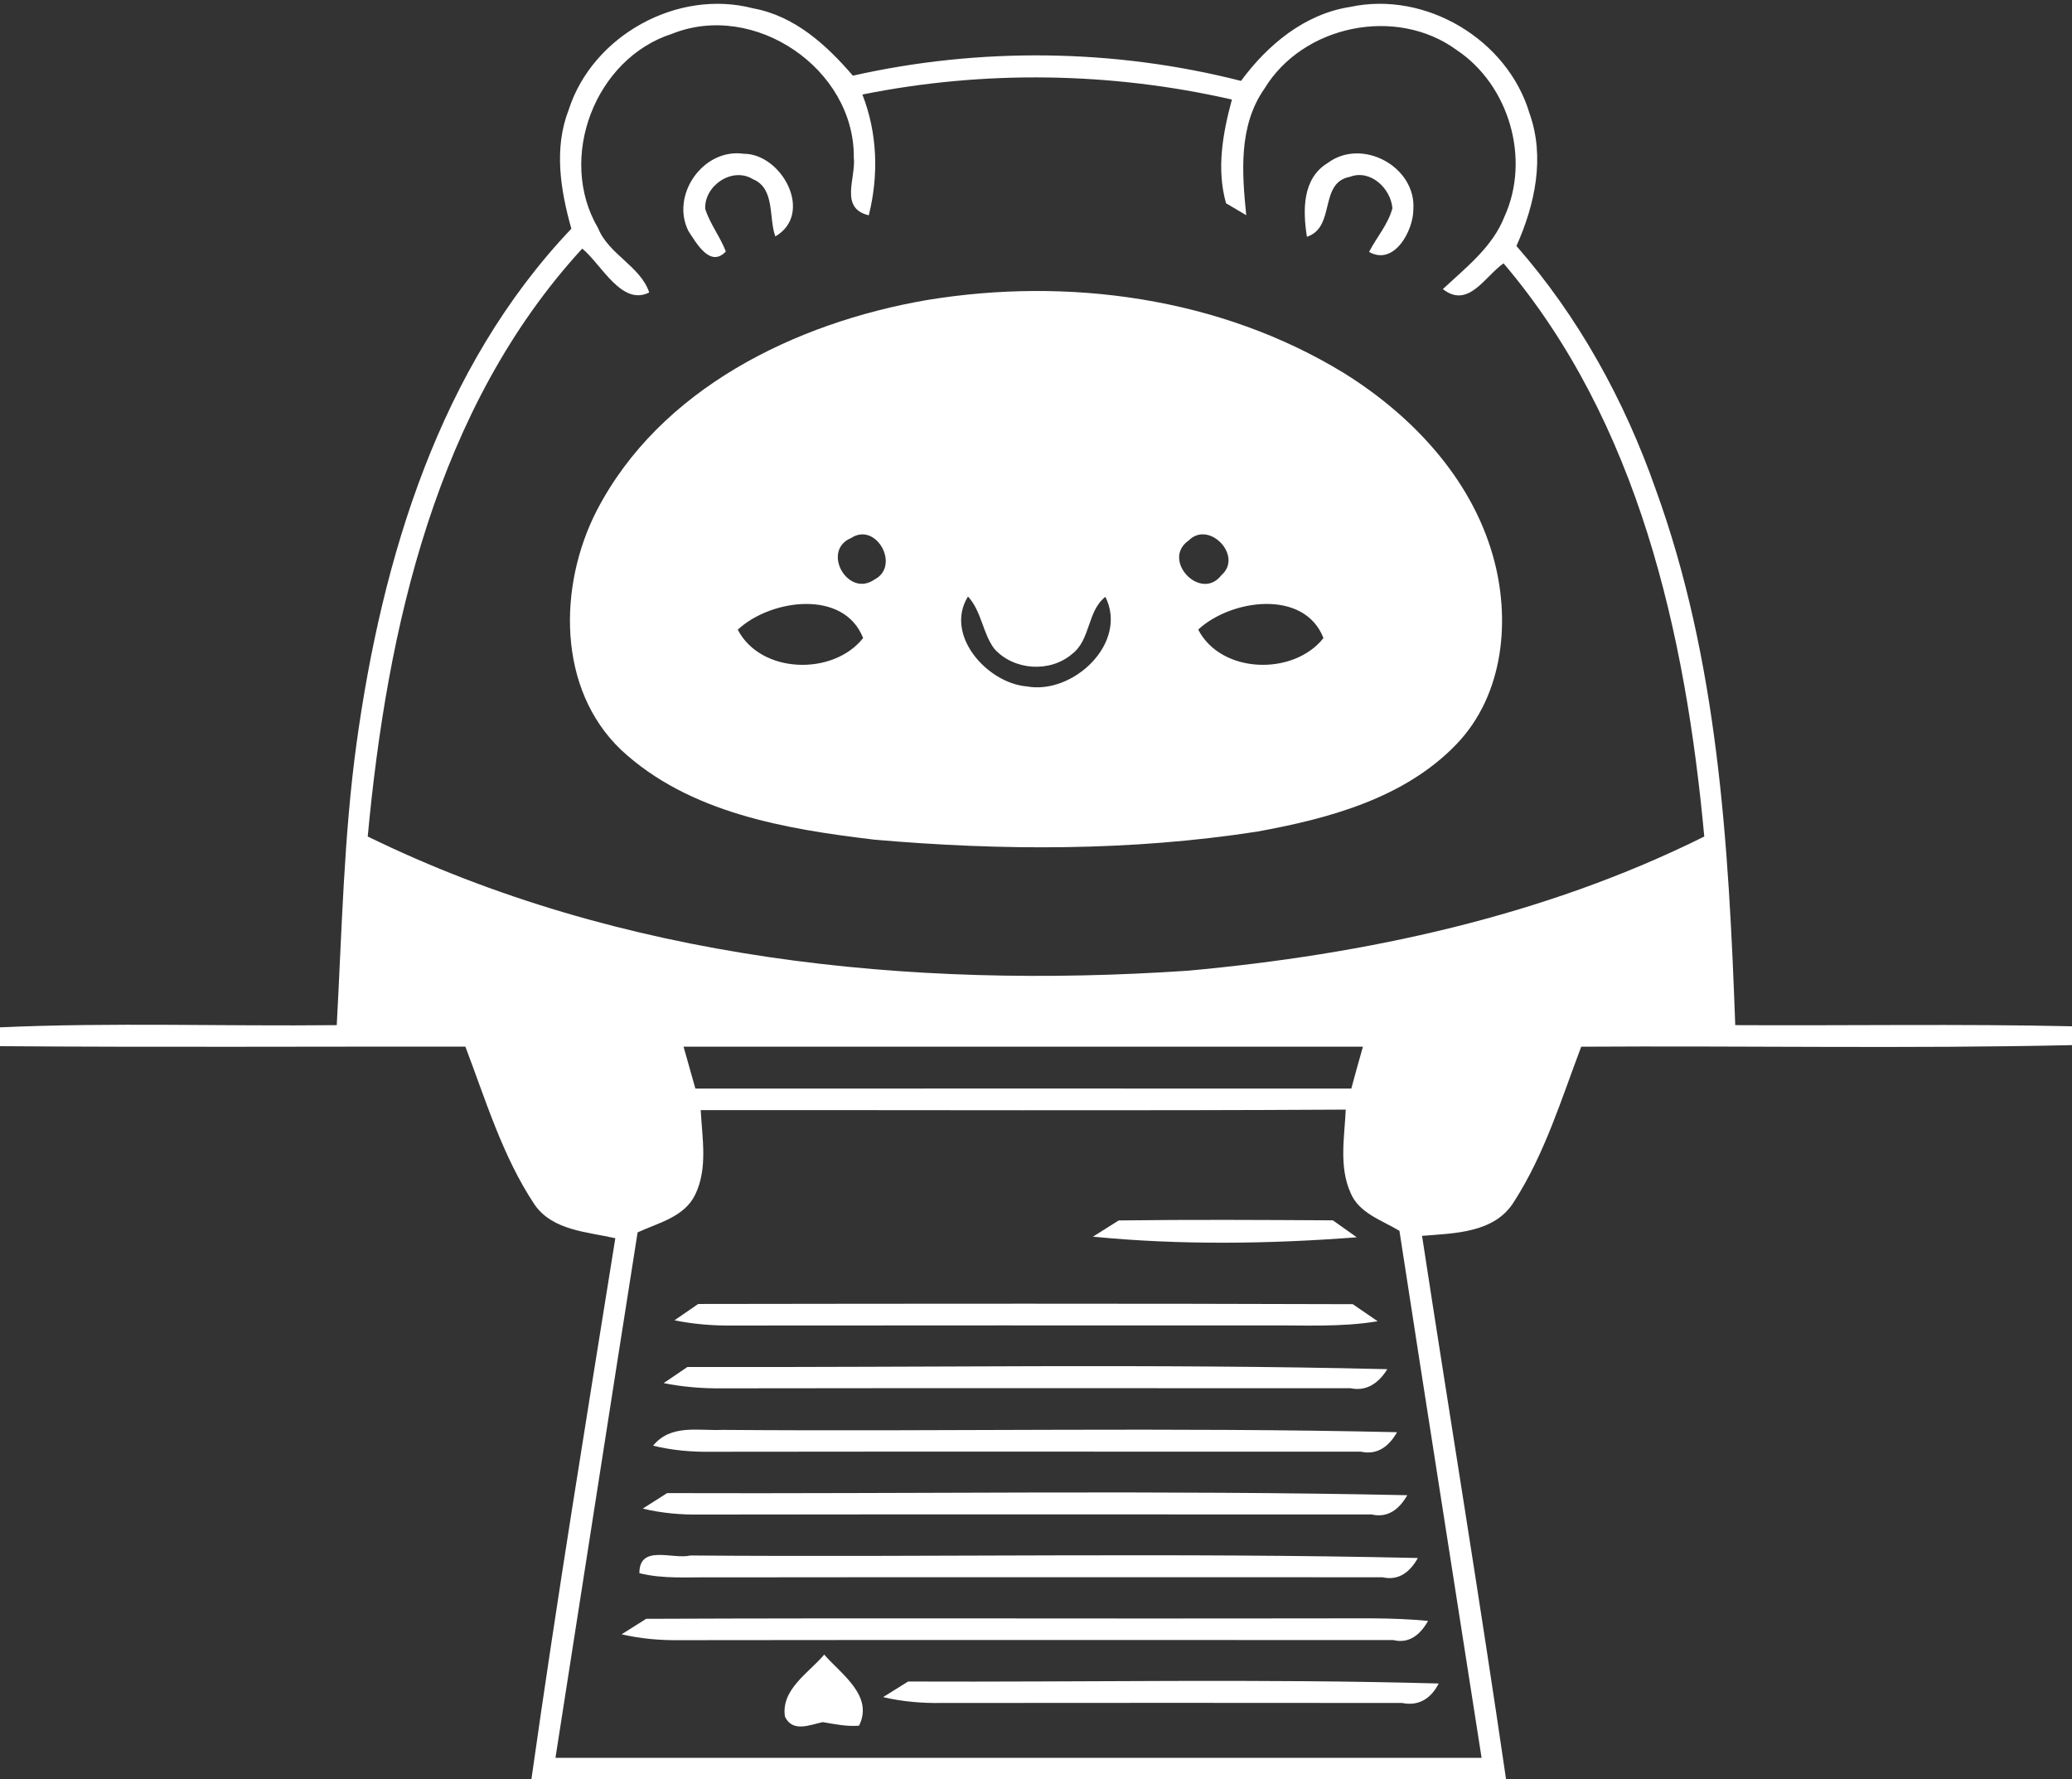 <svg width="264" height="170pt" viewBox="0 0 198 170" xmlns="http://www.w3.org/2000/svg"><rect x="0" y="0" width="198" height="170" fill="#333333" stroke="none"/><g fill="#fff"><path d="M54.34 10.5C56.62 3.39 64.75-1.1 71.98.8c3.95.72 7 3.49 9.52 6.43 12.16-2.74 25.01-2.58 37.09.5 2.54-3.45 6.08-6.4 10.44-7.07 7.22-1.55 15.03 3.12 17.13 10.17 1.5 4.2.52 8.72-1.25 12.67 5.92 6.75 10.32 14.74 13.29 23.2 5.97 16.39 6.99 33.96 7.62 51.24 10.73.06 21.46-.13 32.18.11v1.8c-15.63.35-31.27.05-46.9.15-1.9 5.02-3.49 10.25-6.41 14.79-1.84 3.02-5.69 3.03-8.8 3.28 2.65 17.31 5.5 34.6 8.03 51.93H50.78c2.44-17.27 5.26-34.48 8.02-51.7-2.68-.62-5.99-.72-7.72-3.22-3.06-4.6-4.66-9.97-6.61-15.09-14.82-.01-29.65.07-44.47-.04v-1.8c10.71-.48 21.45-.09 32.18-.21.49-8.98.67-18 1.89-26.91C36.52 53.31 42 35.09 54.6 21.85c-1.04-3.68-1.69-7.67-.26-11.35m9.88-7.27c-7.37 2.36-11 11.89-7.07 18.56 1.02 2.53 4.04 3.63 4.89 6.15-2.63 1.34-4.56-2.68-6.4-4.19C41.69 38.94 37 59.97 35.14 79.92c24.19 11.82 51.81 14.61 78.38 12.82 16.97-1.55 33.99-5.18 49.34-12.82-1.79-19.35-6.28-39.58-19.18-54.76-1.79 1.24-3.36 4.37-5.8 2.46 2.2-2.06 4.74-4.01 5.88-6.91 2.52-5.51.46-12.58-4.56-15.93-5.76-4.22-14.68-2.39-18.37 3.69-2.49 3.55-2.15 8.01-1.74 12.09-.48-.29-1.45-.86-1.93-1.14-.93-3.29-.31-6.69.56-9.91-11.57-2.64-23.67-2.82-35.31-.48 1.44 3.69 1.57 7.71.61 11.54-2.84-.68-1.21-3.54-1.43-5.54.06-8.47-9.51-14.96-17.37-11.8m1.1 96.77c.38 1.33.75 2.67 1.13 4 20.89-.01 41.78 0 62.68 0 .36-1.34.73-2.67 1.11-4H65.32m1.64 6.06c.14 2.67.69 5.55-.52 8.06-1.02 2.15-3.54 2.71-5.51 3.62-2.64 16.73-5.23 33.47-7.85 50.2h88.5c-2.61-16.78-5.27-33.56-7.85-50.35-1.67-1.01-3.88-1.68-4.68-3.65-1.11-2.5-.57-5.3-.45-7.93-20.54.12-41.09.03-61.64.05z"/><path d="M65.8 22.1c-1.76-3.45 1.39-7.96 5.26-7.41 3.67-.01 6.75 5.73 3.03 7.9-.65-1.77 0-4.59-2.14-5.47-1.97-1.22-4.67.62-4.56 2.84.46 1.44 1.43 2.65 1.97 4.07-1.51 1.6-2.84-.86-3.56-1.93zm61.08-6.53c3.28-2.45 8.47.36 8.18 4.45 0 2-1.82 5.41-4.23 4.05.72-1.41 1.82-2.63 2.23-4.18-.16-1.89-2.1-3.74-4.05-3-3.02.56-1.33 4.81-4.12 5.73-.39-2.47-.47-5.57 1.99-7.05zM88.49 28.68c13.56-2.25 28.12-.27 39.95 6.97 6.44 4.01 12.07 9.95 14.2 17.37 1.76 6.09 1.09 13.36-3.47 18.09-4.96 5.16-12.21 7.1-19.03 8.34-12.09 1.87-24.42 1.83-36.59.77-8.47-1.01-17.69-2.54-24.18-8.56-6.15-5.85-6.02-15.72-2.35-22.87 6.05-11.67 18.99-17.94 31.47-20.11M81.34 51.4c-2.89 1.19-.33 5.75 2.22 3.97 2.52-1.29.17-5.55-2.22-3.97m32.26.23c-2.68 1.85 1.13 5.9 3.12 3.32 2.1-1.83-1.18-5.27-3.12-3.32m-21.1 5.36c-2.28 3.67 1.83 8.27 5.62 8.59 4.45.81 9.71-4.16 7.51-8.56-1.75 1.37-1.4 4.11-3.18 5.46-2.11 1.81-5.58 1.58-7.44-.5-1.12-1.51-1.21-3.58-2.51-4.99m-22 3.17c2.21 4.25 9.13 4.41 11.98.8-1.83-4.69-8.84-3.73-11.98-.8m44-.01c2.2 4.26 9.13 4.42 11.97.81-1.82-4.69-8.83-3.73-11.97-.81zm-10.06 58c.62-.39 1.85-1.16 2.46-1.55 6.82-.09 13.65-.05 20.47-.01.57.4 1.71 1.22 2.28 1.62-8.35.64-16.87.76-25.21-.06zm-39.99 7.99c.57-.39 1.7-1.17 2.27-1.56 20.85-.03 41.71-.05 62.55.02l2.38 1.63c-3.52.59-7.1.37-10.65.4-17.01 0-34.02-.01-51.02.01-1.86.02-3.71-.13-5.53-.5zm-1.03 6c.57-.38 1.7-1.15 2.27-1.54 22.29.06 44.6-.33 66.88.21-.8 1.3-1.96 2.15-3.52 1.82-20.02 0-40.04-.02-60.06.01-1.87.02-3.74-.13-5.57-.5zm-1.01 5.98c1.7-2.08 4.31-1.41 6.6-1.51 21.49.17 43-.27 64.49.22-.75 1.33-1.87 2.22-3.46 1.86-20.67.01-41.35-.02-62.02.01-1.89.03-3.77-.13-5.61-.58zm-.99 6.01c.58-.37 1.75-1.11 2.33-1.48 23.58.08 47.17-.3 70.73.2-.74 1.3-1.83 2.21-3.41 1.84-21.37 0-42.73-.02-64.09.01-1.87.03-3.74-.13-5.56-.57zm-.32 6.17c-.01-2.8 3.22-1.28 4.87-1.69 23.17.18 46.36-.29 69.52.24-.73 1.31-1.81 2.2-3.38 1.84-21.36.01-42.71-.02-64.06.01-2.32-.03-4.68.17-6.95-.4zm-1.7 5.84c.59-.37 1.76-1.11 2.35-1.48 21.42-.09 42.85 0 64.27-.04 3.48.01 6.97-.1 10.45.24-.73 1.27-1.77 2.21-3.33 1.83-22.7 0-45.4-.02-68.09.01-1.9.03-3.8-.13-5.65-.56zm15.61 7.87c-.4-2.61 2.29-4.19 3.75-5.93 1.63 1.87 4.75 3.93 3.33 6.79-1.17.1-2.33-.15-3.47-.34-1.24.26-2.87 1.02-3.61-.52zm9.38-1.87c.6-.37 1.79-1.12 2.39-1.49 16.9.07 33.81-.28 50.7.19-.72 1.42-1.89 2.19-3.5 1.86-14.67-.01-29.35-.02-44.02 0-1.87.03-3.74-.13-5.57-.56z"/></g></svg>